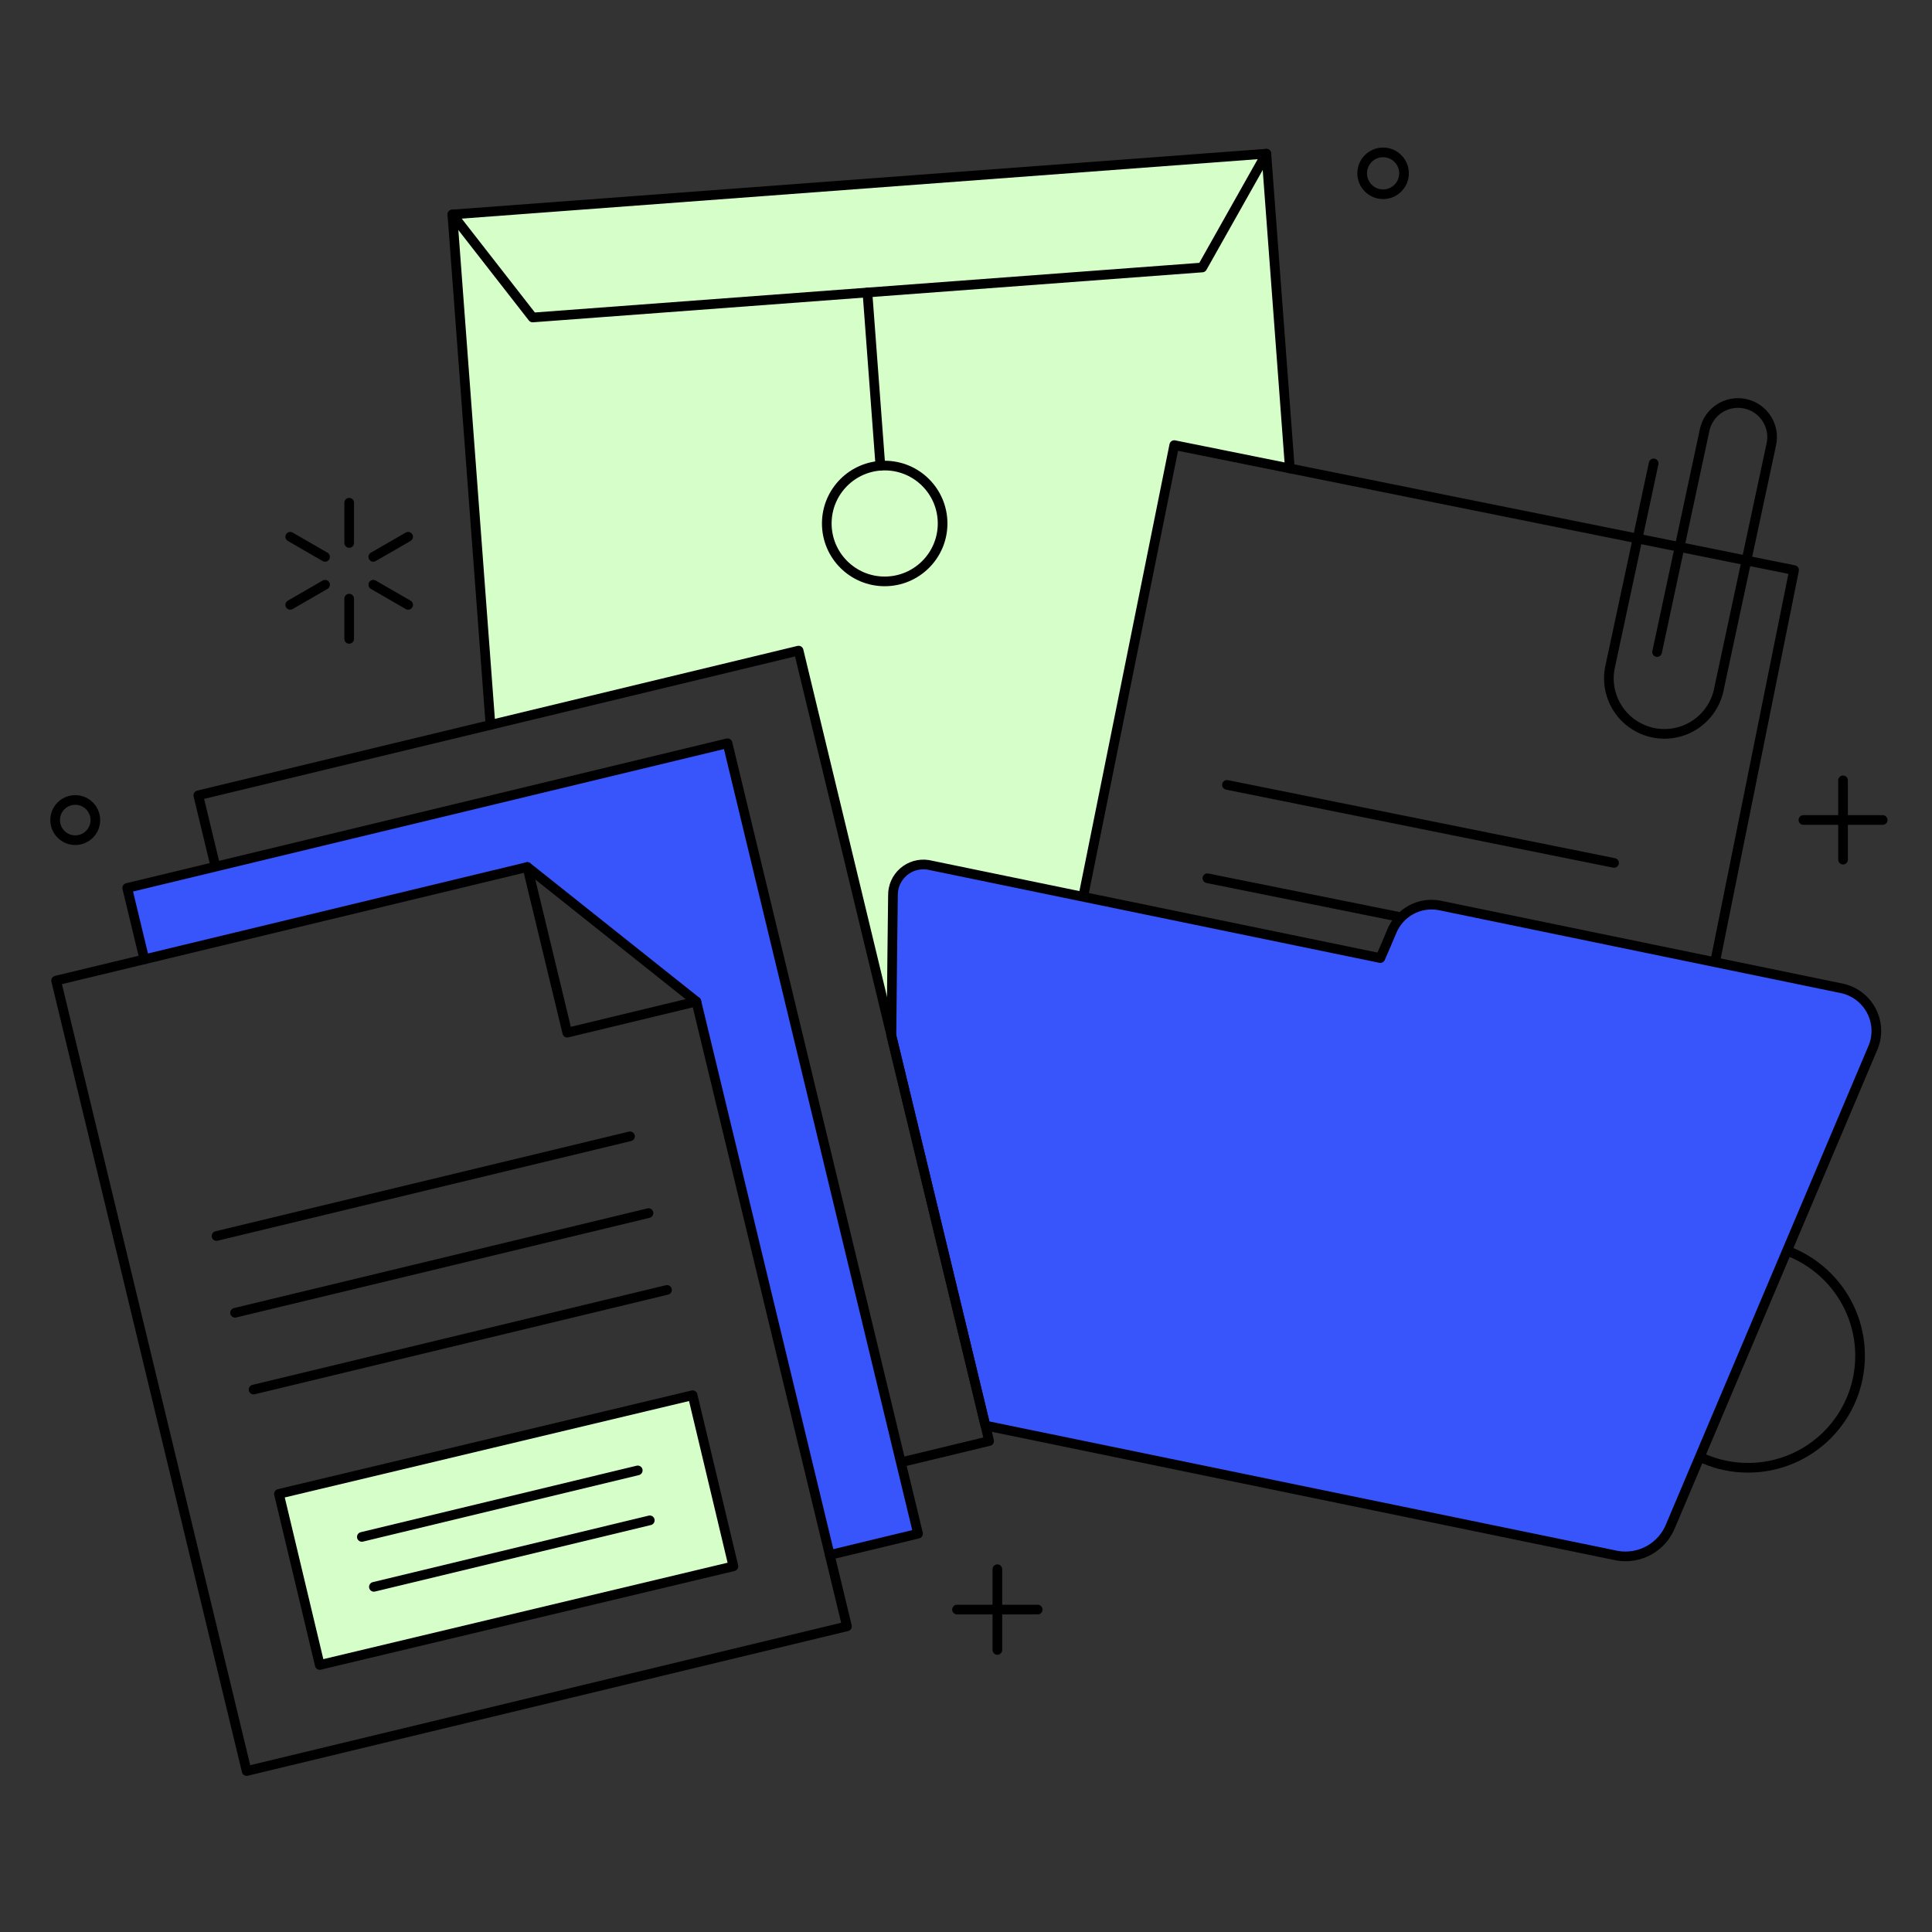 <svg width="400" height="400" viewBox="0 0 400 400" fill="none" xmlns="http://www.w3.org/2000/svg">
    <rect x="0" y="0" width="400" height="400" fill="#333333" stroke="none"/>
    <path d="M361.918 303.888C374.726 303.888 385.109 293.504 385.109 280.696C385.109 267.889 374.726 257.505 361.918 257.505C349.11 257.505 338.727 267.889 338.727 280.696C338.727 293.504 349.11 303.888 361.918 303.888Z" stroke="black" stroke-width="2" stroke-linecap="round" stroke-linejoin="round"/>
    <path d="M72.293 112.414V104.082" stroke="black" stroke-width="2" stroke-linecap="round" stroke-linejoin="round"/>
    <path d="M72.293 132.274V123.944" stroke="black" stroke-width="2" stroke-linecap="round" stroke-linejoin="round"/>
    <path d="M67.303 121.061L60.087 125.228" stroke="black" stroke-width="2" stroke-linecap="round" stroke-linejoin="round"/>
    <path d="M84.502 111.13L77.287 115.295" stroke="black" stroke-width="2" stroke-linecap="round" stroke-linejoin="round"/>
    <path d="M77.287 121.061L84.502 125.228" stroke="black" stroke-width="2" stroke-linecap="round" stroke-linejoin="round"/>
    <path d="M60.087 111.13L67.303 115.295" stroke="black" stroke-width="2" stroke-linecap="round" stroke-linejoin="round"/>
    <path d="M15.579 173.951C17.878 173.951 19.742 172.087 19.742 169.788C19.742 167.489 17.878 165.625 15.579 165.625C13.279 165.625 11.415 167.489 11.415 169.788C11.415 172.087 13.279 173.951 15.579 173.951Z" stroke="black" stroke-width="2" stroke-linecap="round" stroke-linejoin="round"/>
    <path d="M206.495 324.89V341.602" stroke="black" stroke-width="2" stroke-linecap="round" stroke-linejoin="round"/>
    <path d="M214.851 333.246H198.139" stroke="black" stroke-width="2" stroke-linecap="round" stroke-linejoin="round"/>
    <path d="M381.583 161.563V177.979" stroke="black" stroke-width="2" stroke-linecap="round" stroke-linejoin="round"/>
    <path d="M389.792 169.77H373.376" stroke="black" stroke-width="2" stroke-linecap="round" stroke-linejoin="round"/>
    <path d="M286.356 40.215C288.748 40.215 290.688 38.276 290.688 35.883C290.688 33.49 288.748 31.551 286.356 31.551C283.964 31.551 282.024 33.49 282.024 35.883C282.024 38.276 283.964 40.215 286.356 40.215Z" stroke="black" stroke-width="2" stroke-linecap="round" stroke-linejoin="round"/>
    <path d="M184.876 185.419C184.855 184.497 185.037 183.582 185.409 182.738C185.781 181.893 186.334 181.141 187.028 180.534C187.722 179.927 188.541 179.479 189.427 179.223C190.313 178.967 191.244 178.908 192.155 179.051L224.264 185.672L243.117 92.16L267.049 96.983L262.183 31.823L93.654 44.404L101.547 150.073L165.342 134.694L184.563 214.434C184.677 202.645 184.784 192.159 184.876 185.419Z" fill="#D5FEC8"/>
    <path d="M93.654 44.404L110.279 65.73L248.912 55.378L262.183 31.819" stroke="black" stroke-width="2" stroke-linecap="round" stroke-linejoin="round"/>
    <path d="M183.167 120.37C189.788 120.37 195.156 115.002 195.156 108.381C195.156 101.759 189.788 96.391 183.167 96.391C176.545 96.391 171.177 101.759 171.177 108.381C171.177 115.002 176.545 120.37 183.167 120.37Z" stroke="black" stroke-width="2" stroke-linecap="round" stroke-linejoin="round"/>
    <path d="M182.273 96.422L179.594 60.554" stroke="black" stroke-width="2" stroke-linecap="round" stroke-linejoin="round"/>
    <path d="M267.049 96.979L262.183 31.819L93.654 44.404L101.547 150.08" stroke="black" stroke-width="2" stroke-linecap="round" stroke-linejoin="round"/>
    <path d="M243.117 92.156L209.347 259.65L337.678 285.522L371.447 118.03L243.117 92.156Z" stroke="black" stroke-width="2" stroke-linecap="round" stroke-linejoin="round"/>
    <path d="M330.124 197.99L249.979 181.831" stroke="black" stroke-width="2" stroke-linecap="round" stroke-linejoin="round"/>
    <path d="M334.175 178.66L254.032 162.501" stroke="black" stroke-width="2" stroke-linecap="round" stroke-linejoin="round"/>
    <path d="M381.498 204.664L298.005 187.444C295.992 187.07 293.91 187.403 292.113 188.387C290.316 189.371 288.915 190.946 288.145 192.844C287.417 194.612 286.579 196.52 285.779 198.357L192.157 179.054C191.246 178.911 190.315 178.97 189.429 179.226C188.543 179.482 187.724 179.93 187.03 180.537C186.336 181.144 185.783 181.896 185.411 182.74C185.039 183.584 184.857 184.5 184.878 185.422C184.784 192.162 184.679 202.645 184.563 214.443L204.016 295.144L334.777 322.08C337.073 322.488 339.439 322.086 341.473 320.942C343.505 319.798 345.077 317.983 345.921 315.808L387.609 217.303C388.184 216.087 388.481 214.756 388.477 213.409C388.471 212.063 388.162 210.734 387.577 209.522C386.99 208.31 386.141 207.246 385.088 206.404C384.037 205.564 382.809 204.969 381.498 204.664Z" fill="#3755FA"/>
    <path d="M342.372 95.943L333.286 138.376C332.751 141.317 333.382 144.351 335.043 146.835C336.707 149.319 339.272 151.059 342.193 151.685C345.117 152.311 348.169 151.775 350.705 150.19C353.238 148.605 355.057 146.096 355.773 143.194L366.718 92.073C366.927 91.16 366.953 90.216 366.792 89.294C366.632 88.372 366.292 87.491 365.789 86.702C365.285 85.912 364.631 85.231 363.862 84.697C363.094 84.164 362.227 83.788 361.311 83.592C360.398 83.396 359.453 83.384 358.533 83.556C357.612 83.728 356.736 84.082 355.954 84.596C355.172 85.11 354.499 85.774 353.978 86.55C353.455 87.326 353.091 88.198 352.907 89.116L343.083 135.001" stroke="black" stroke-width="2" stroke-linecap="round" stroke-linejoin="round"/>
    <path d="M381.498 204.664L298.005 187.444C295.992 187.07 293.91 187.403 292.113 188.387C290.316 189.371 288.915 190.946 288.145 192.844C287.417 194.612 286.579 196.52 285.779 198.357L192.157 179.054C191.246 178.911 190.315 178.97 189.429 179.226C188.543 179.482 187.724 179.93 187.03 180.537C186.336 181.144 185.783 181.896 185.411 182.74C185.039 183.584 184.857 184.5 184.878 185.422C184.784 192.162 184.679 202.645 184.563 214.443L204.016 295.144L334.777 322.08C337.073 322.488 339.439 322.086 341.473 320.942C343.505 319.798 345.077 317.983 345.921 315.808L387.609 217.303C388.186 216.087 388.481 214.756 388.477 213.409C388.471 212.063 388.162 210.734 387.577 209.522C386.99 208.31 386.141 207.246 385.088 206.404C384.037 205.564 382.809 204.969 381.498 204.664Z" stroke="black" stroke-width="2" stroke-linecap="round" stroke-linejoin="round"/>
    <path d="M44.615 179.435L41.055 164.662L165.342 134.702L204.79 298.354L186.512 302.762" stroke="black" stroke-width="2" stroke-linecap="round" stroke-linejoin="round"/>
    <path d="M109.177 179.505L144.175 207.355L171.794 321.941L190.074 317.533L150.626 153.882L26.337 183.842L29.897 198.615L109.177 179.505Z" fill="#3755FA"/>
    <path d="M171.794 321.941L190.074 317.533L150.626 153.882L26.337 183.842L29.897 198.615" stroke="black" stroke-width="2" stroke-linecap="round" stroke-linejoin="round"/>
    <path d="M109.176 179.505L11.619 203.021L51.066 366.674L175.356 336.715L144.175 207.355L109.176 179.505Z" stroke="black" stroke-width="2" stroke-linecap="round" stroke-linejoin="round"/>
    <path d="M144.174 207.355L117.443 213.799L109.176 179.505" stroke="black" stroke-width="2" stroke-linecap="round" stroke-linejoin="round"/>
    <path d="M44.834 255.899L130.432 235.265" stroke="black" stroke-width="2" stroke-linecap="round" stroke-linejoin="round"/>
    <path d="M48.666 271.797L134.264 251.163" stroke="black" stroke-width="2" stroke-linecap="round" stroke-linejoin="round"/>
    <path d="M52.499 287.695L138.097 267.063" stroke="black" stroke-width="2" stroke-linecap="round" stroke-linejoin="round"/>
    <path d="M143.398 288.865L57.753 309.293L66.201 344.713L151.846 324.285L143.398 288.865Z" fill="#D5FEC8"/>
    <path d="M143.398 288.865L57.753 309.293L66.201 344.713L151.846 324.285L143.398 288.865Z" stroke="black" stroke-width="2" stroke-linecap="round" stroke-linejoin="round"/>
    <path d="M74.916 318.2L132.039 304.431" stroke="black" stroke-width="2" stroke-linecap="round" stroke-linejoin="round"/>
    <path d="M77.41 328.538L134.531 314.769" stroke="black" stroke-width="2" stroke-linecap="round" stroke-linejoin="round"/>
</svg>
